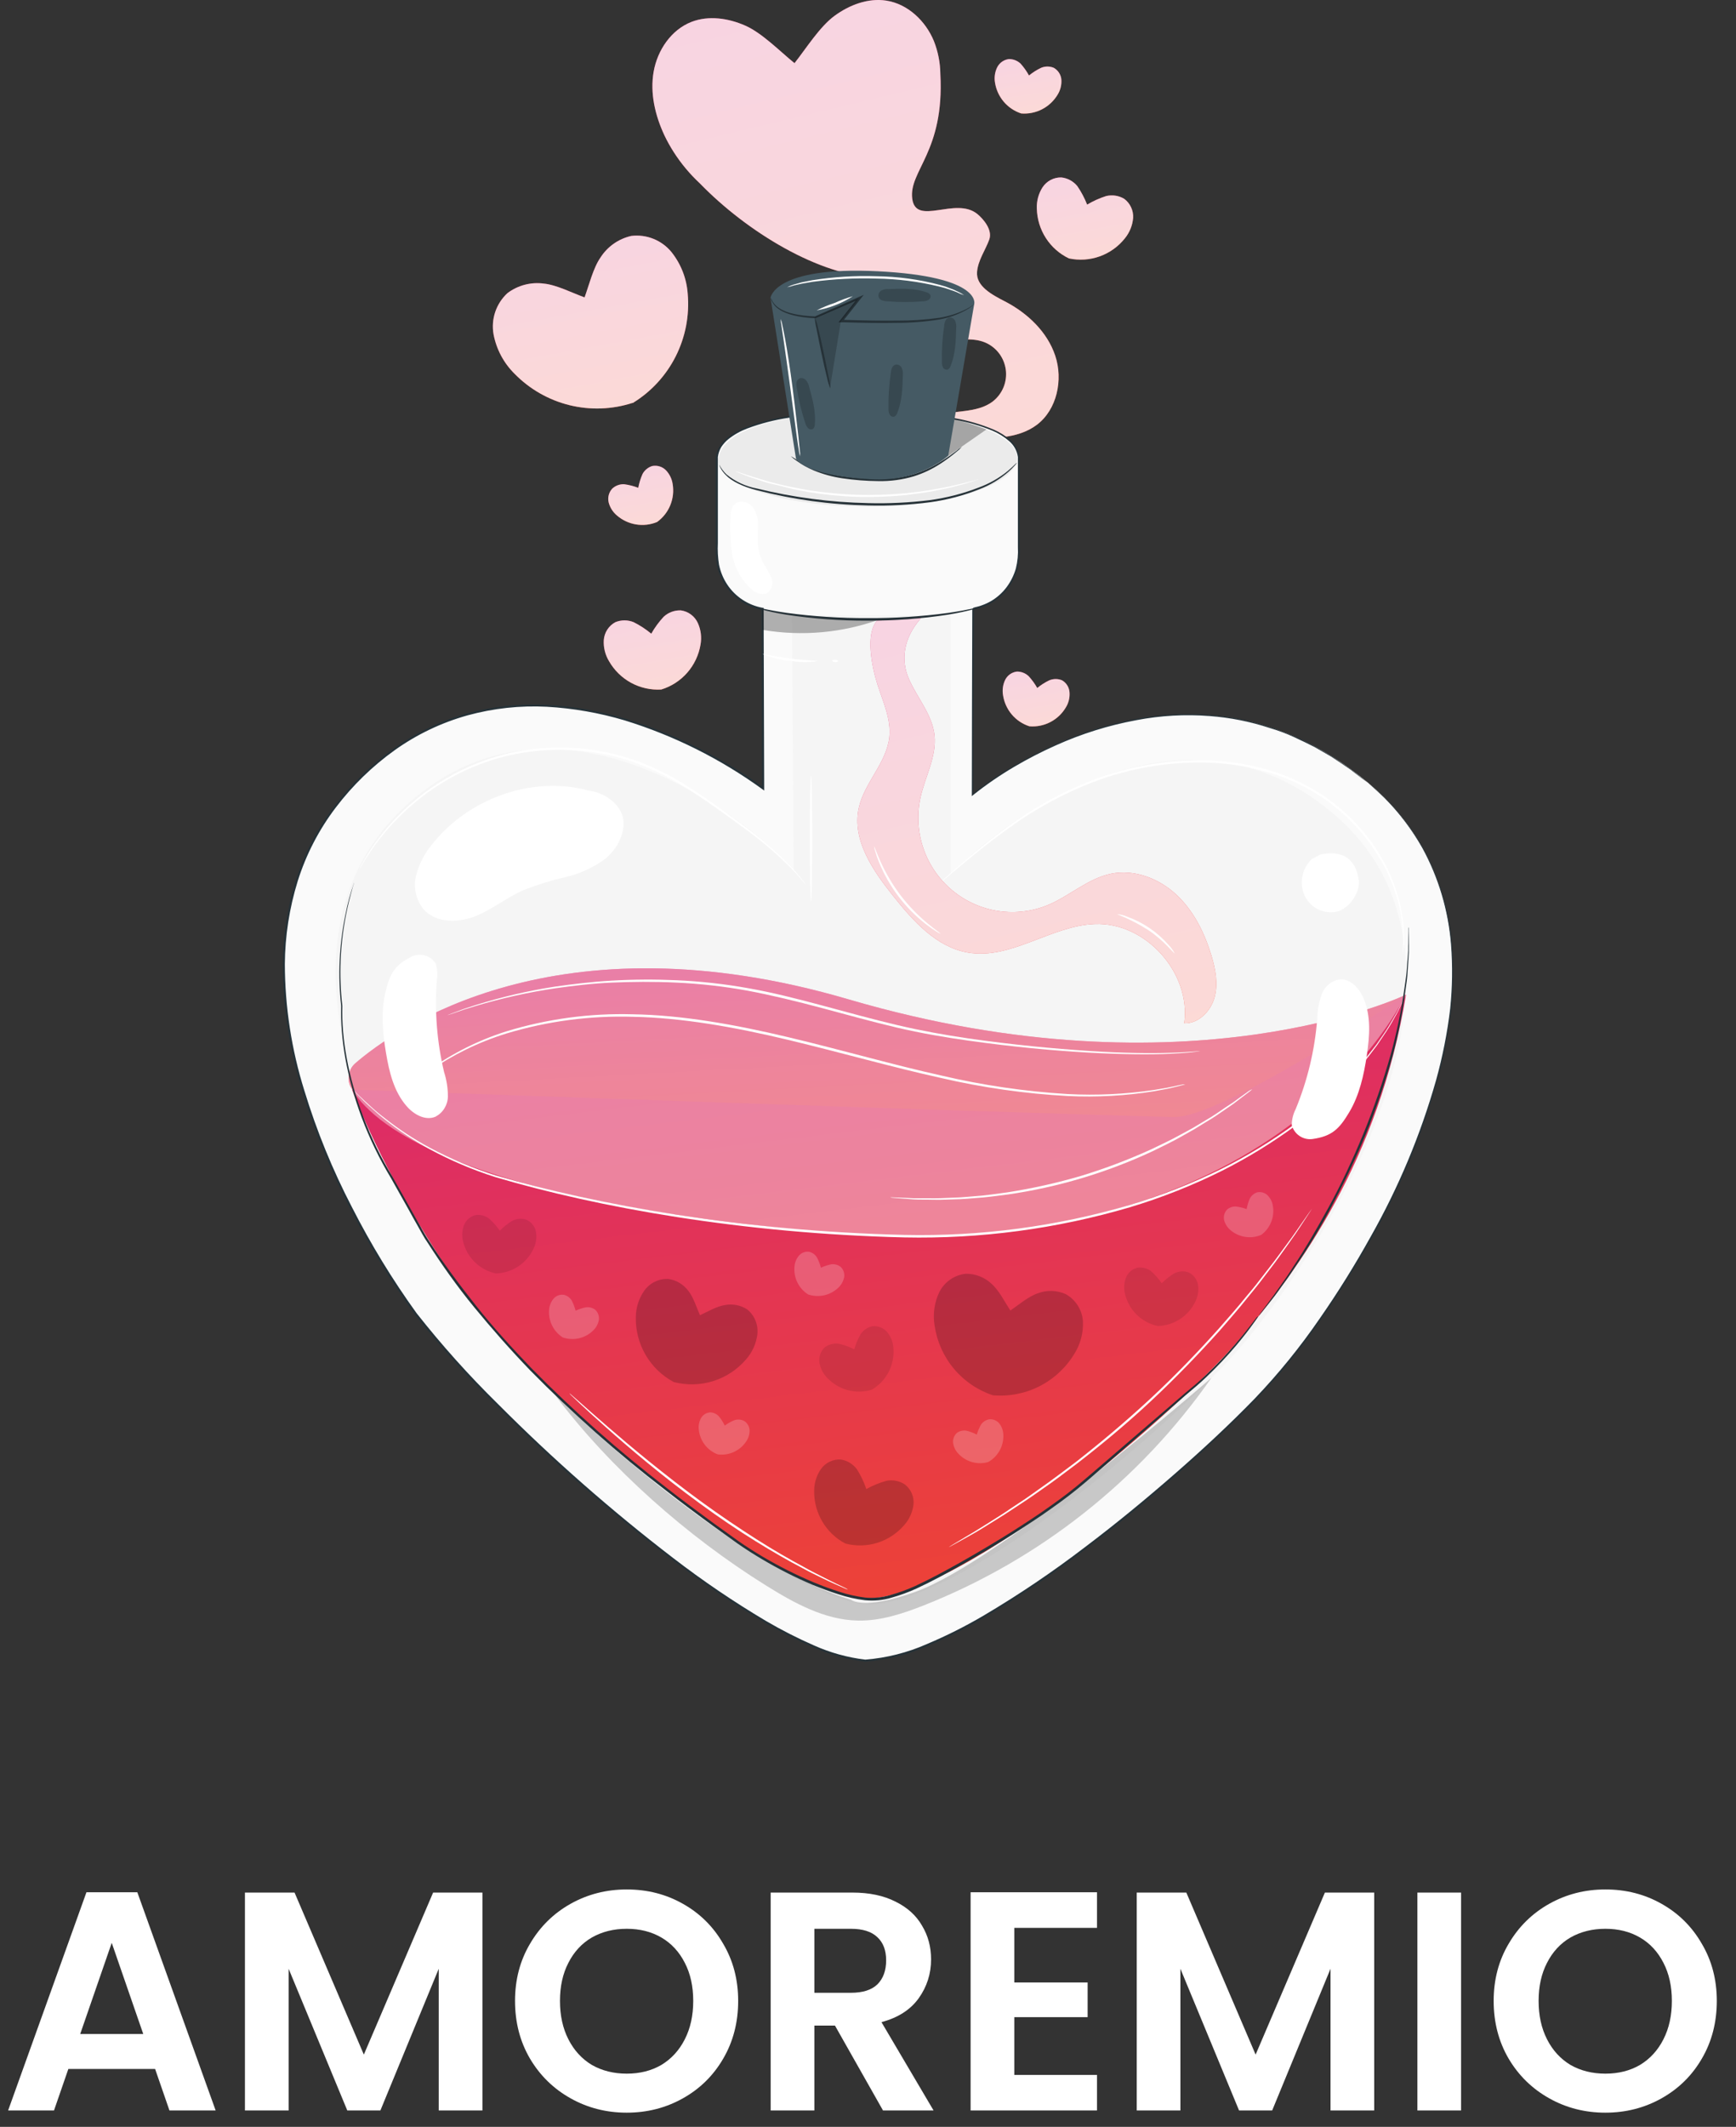 <svg width="89" height="109" viewBox="0 0 89 109" fill="none" xmlns="http://www.w3.org/2000/svg">
<rect x="0" y="0" width="89" height="109" fill="#333333" stroke="none"/>
<path d="M54.101 18.236C53.691 17.002 52.675 16.045 51.525 15.449C50.865 15.109 50.03 14.672 50.091 13.934C50.142 13.333 50.516 12.83 50.718 12.274C50.894 11.778 50.412 11.22 50.109 10.97C48.992 10.055 46.953 11.615 46.768 10.183C46.583 8.751 48.429 7.785 48.209 3.785C48.202 3.21 48.09 2.641 47.879 2.106C47.454 1.071 46.539 0.202 45.44 0.032C44.505 -0.114 43.548 0.253 42.787 0.809C42.026 1.365 41.323 2.49 40.733 3.236L40.755 3.456L40.731 3.236C39.994 2.64 39.071 1.691 38.206 1.312C37.342 0.932 36.332 0.78 35.45 1.122C34.412 1.526 33.704 2.571 33.511 3.672C33.317 4.773 33.586 5.914 34.058 6.926C34.2 7.226 34.361 7.515 34.54 7.794C34.918 8.384 35.37 8.925 35.884 9.402C38.279 11.871 42.018 14.159 44.982 14.227C45.576 14.242 46.302 14.293 46.553 14.838C46.773 15.31 46.449 15.862 46.539 16.382C46.667 17.117 47.547 17.448 48.299 17.45C49.051 17.452 49.819 17.269 50.498 17.549C50.78 17.668 51.027 17.858 51.213 18.1C51.4 18.343 51.52 18.631 51.563 18.935C51.605 19.238 51.567 19.548 51.454 19.833C51.34 20.117 51.155 20.368 50.916 20.559C50.071 21.221 48.842 20.985 47.837 21.351C47.314 21.552 46.866 21.909 46.551 22.373C46.237 22.838 46.071 23.388 46.078 23.95C46.669 22.805 48.156 22.505 49.44 22.48C50.725 22.456 52.134 22.544 53.161 21.768C54.188 20.991 54.51 19.467 54.101 18.236Z" fill="url(#paint0_linear_2692_2699)"/>
<g opacity="0.8">
<path d="M54.101 18.236C53.691 17.002 52.675 16.045 51.525 15.449C50.865 15.109 50.03 14.672 50.091 13.934C50.142 13.333 50.516 12.83 50.718 12.274C50.894 11.778 50.412 11.22 50.109 10.97C48.992 10.055 46.953 11.615 46.768 10.183C46.583 8.751 48.429 7.785 48.209 3.785C48.202 3.21 48.09 2.641 47.879 2.106C47.454 1.071 46.539 0.202 45.44 0.032C44.505 -0.114 43.548 0.253 42.787 0.809C42.026 1.365 41.323 2.49 40.733 3.236L40.755 3.456L40.731 3.236C39.994 2.64 39.071 1.691 38.206 1.312C37.342 0.932 36.332 0.78 35.45 1.122C34.412 1.526 33.704 2.571 33.511 3.672C33.317 4.773 33.586 5.914 34.058 6.926C34.2 7.226 34.361 7.515 34.54 7.794C34.918 8.384 35.37 8.925 35.884 9.402C38.279 11.871 42.018 14.159 44.982 14.227C45.576 14.242 46.302 14.293 46.553 14.838C46.773 15.31 46.449 15.862 46.539 16.382C46.667 17.117 47.547 17.448 48.299 17.45C49.051 17.452 49.819 17.269 50.498 17.549C50.78 17.668 51.027 17.858 51.213 18.1C51.4 18.343 51.52 18.631 51.563 18.935C51.605 19.238 51.567 19.548 51.454 19.833C51.34 20.117 51.155 20.368 50.916 20.559C50.071 21.221 48.842 20.985 47.837 21.351C47.314 21.552 46.866 21.909 46.551 22.373C46.237 22.838 46.071 23.388 46.078 23.95C46.669 22.805 48.156 22.505 49.44 22.48C50.725 22.456 52.134 22.544 53.161 21.768C54.188 20.991 54.51 19.467 54.101 18.236Z" fill="white"/>
</g>
<path d="M57.633 10.187C57.354 10.022 57.022 9.972 56.707 10.048C56.365 10.157 56.038 10.305 55.73 10.489L55.706 10.56L55.732 10.485C55.601 10.15 55.432 9.831 55.229 9.534C55.023 9.285 54.727 9.126 54.406 9.093C54.217 9.09 54.029 9.135 53.862 9.223C53.694 9.312 53.552 9.442 53.447 9.6C53.242 9.922 53.14 10.3 53.155 10.681C53.165 11.219 53.325 11.744 53.615 12.196C53.906 12.649 54.316 13.011 54.8 13.243C55.328 13.357 55.876 13.32 56.384 13.137C56.892 12.955 57.339 12.633 57.674 12.208C57.915 11.912 58.061 11.55 58.092 11.169C58.103 10.98 58.067 10.791 57.987 10.62C57.906 10.448 57.785 10.3 57.633 10.187Z" fill="url(#paint1_linear_2692_2699)"/>
<g opacity="0.8">
<path d="M57.633 10.187C57.354 10.022 57.022 9.972 56.707 10.048C56.366 10.157 56.038 10.305 55.731 10.489L55.706 10.56L55.733 10.485C55.602 10.15 55.433 9.831 55.229 9.534C55.023 9.285 54.728 9.126 54.407 9.093C54.217 9.09 54.03 9.135 53.862 9.223C53.695 9.312 53.552 9.442 53.448 9.6C53.242 9.922 53.14 10.3 53.155 10.681C53.166 11.219 53.325 11.744 53.616 12.196C53.906 12.649 54.316 13.011 54.8 13.243C55.328 13.357 55.877 13.32 56.385 13.137C56.893 12.955 57.34 12.633 57.675 12.208C57.915 11.912 58.061 11.55 58.093 11.169C58.104 10.98 58.067 10.791 57.987 10.62C57.907 10.448 57.785 10.3 57.633 10.187Z" fill="white"/>
</g>
<path d="M54.021 3.474C53.814 3.389 53.583 3.389 53.376 3.474C53.153 3.58 52.943 3.713 52.752 3.871L52.741 3.919L52.752 3.866C52.632 3.649 52.488 3.446 52.323 3.262C52.16 3.108 51.944 3.024 51.72 3.028C51.59 3.044 51.466 3.093 51.36 3.17C51.254 3.247 51.169 3.35 51.113 3.469C51.001 3.708 50.965 3.975 51.01 4.235C51.067 4.597 51.222 4.936 51.46 5.215C51.697 5.494 52.006 5.701 52.354 5.814C52.724 5.844 53.096 5.77 53.426 5.599C53.756 5.428 54.032 5.168 54.223 4.848C54.36 4.625 54.427 4.365 54.414 4.102C54.407 3.973 54.367 3.847 54.298 3.737C54.229 3.628 54.134 3.537 54.021 3.474Z" fill="url(#paint2_linear_2692_2699)"/>
<g opacity="0.8">
<path d="M54.022 3.474C53.815 3.389 53.584 3.389 53.377 3.474C53.154 3.58 52.944 3.713 52.753 3.871L52.742 3.92L52.753 3.867C52.633 3.65 52.489 3.447 52.324 3.262C52.161 3.108 51.945 3.024 51.721 3.028C51.591 3.044 51.467 3.093 51.361 3.17C51.255 3.247 51.17 3.35 51.114 3.469C51.002 3.708 50.966 3.975 51.011 4.235C51.068 4.597 51.223 4.936 51.461 5.215C51.698 5.494 52.007 5.701 52.355 5.815C52.725 5.845 53.096 5.77 53.427 5.599C53.757 5.428 54.033 5.168 54.224 4.848C54.361 4.625 54.428 4.365 54.415 4.103C54.408 3.973 54.368 3.848 54.299 3.738C54.23 3.628 54.135 3.537 54.022 3.474Z" fill="white"/>
</g>
<path d="M32.363 12.091C31.714 12.238 31.148 12.634 30.788 13.194C30.41 13.733 30.194 14.628 29.968 15.246L30.031 15.387L29.965 15.239C29.347 15.019 28.532 14.595 27.876 14.534C27.217 14.445 26.55 14.621 26.018 15.021C25.731 15.284 25.515 15.616 25.39 15.985C25.265 16.354 25.235 16.749 25.303 17.133C25.449 17.902 25.826 18.609 26.383 19.158C27.154 19.945 28.128 20.501 29.197 20.765C30.266 21.027 31.386 20.987 32.433 20.647V20.658C33.379 20.082 34.144 19.251 34.643 18.261C35.142 17.27 35.355 16.16 35.257 15.054C35.202 14.273 34.911 13.527 34.423 12.916C34.177 12.616 33.858 12.383 33.498 12.239C33.138 12.095 32.748 12.044 32.363 12.091Z" fill="url(#paint3_linear_2692_2699)"/>
<g opacity="0.8">
<path d="M32.363 12.091C31.714 12.238 31.148 12.634 30.788 13.194C30.41 13.733 30.194 14.628 29.968 15.246L30.031 15.387L29.965 15.239C29.347 15.019 28.532 14.595 27.876 14.534C27.217 14.445 26.55 14.621 26.018 15.021C25.731 15.284 25.515 15.616 25.39 15.985C25.265 16.354 25.235 16.749 25.303 17.133C25.449 17.902 25.826 18.609 26.383 19.158C27.154 19.945 28.128 20.501 29.197 20.765C30.266 21.027 31.386 20.987 32.433 20.647V20.658C33.379 20.082 34.144 19.251 34.643 18.261C35.142 17.27 35.355 16.16 35.257 15.054C35.202 14.273 34.911 13.527 34.423 12.916C34.177 12.616 33.858 12.383 33.498 12.239C33.138 12.095 32.748 12.044 32.363 12.091Z" fill="white"/>
</g>
<path d="M34.903 31.281C34.578 31.27 34.262 31.388 34.023 31.61C33.778 31.874 33.565 32.165 33.388 32.479L33.401 32.552L33.388 32.475C33.11 32.245 32.808 32.047 32.486 31.886C32.185 31.763 31.849 31.763 31.549 31.886C31.382 31.975 31.24 32.106 31.136 32.265C31.032 32.424 30.97 32.607 30.955 32.797C30.932 33.177 31.025 33.556 31.221 33.882C31.488 34.351 31.881 34.736 32.354 34.993C32.827 35.25 33.363 35.37 33.9 35.338C34.416 35.181 34.879 34.882 35.235 34.475C35.591 34.068 35.826 33.569 35.915 33.035C35.981 32.662 35.934 32.277 35.778 31.932C35.699 31.758 35.578 31.607 35.425 31.493C35.271 31.379 35.092 31.306 34.903 31.281Z" fill="url(#paint4_linear_2692_2699)"/>
<g opacity="0.8">
<path d="M34.902 31.281C34.577 31.27 34.261 31.388 34.023 31.61C33.778 31.874 33.565 32.165 33.387 32.479L33.4 32.552L33.387 32.475C33.11 32.245 32.807 32.047 32.485 31.886C32.185 31.763 31.849 31.763 31.549 31.886C31.381 31.975 31.239 32.106 31.136 32.265C31.032 32.424 30.97 32.607 30.955 32.797C30.931 33.177 31.024 33.556 31.221 33.882C31.488 34.351 31.88 34.736 32.353 34.993C32.827 35.25 33.362 35.37 33.9 35.338C34.416 35.181 34.878 34.882 35.234 34.475C35.59 34.068 35.826 33.569 35.914 33.035C35.981 32.662 35.933 32.277 35.778 31.932C35.699 31.758 35.577 31.607 35.424 31.493C35.271 31.379 35.091 31.306 34.902 31.281Z" fill="white"/>
</g>
<path d="M33.44 23.883C33.227 23.948 33.047 24.095 32.941 24.292C32.841 24.519 32.767 24.758 32.721 25.002L32.745 25.046L32.719 25C32.488 24.911 32.247 24.85 32.002 24.817C31.891 24.811 31.78 24.828 31.675 24.866C31.571 24.904 31.475 24.962 31.393 25.037C31.303 25.133 31.239 25.25 31.207 25.376C31.175 25.503 31.175 25.636 31.208 25.763C31.277 26.016 31.421 26.243 31.621 26.412C31.9 26.655 32.24 26.816 32.604 26.876C32.969 26.937 33.343 26.894 33.684 26.754C33.986 26.537 34.222 26.239 34.363 25.895C34.505 25.55 34.547 25.173 34.485 24.806C34.446 24.545 34.33 24.303 34.151 24.111C34.061 24.016 33.949 23.945 33.824 23.906C33.7 23.866 33.568 23.858 33.44 23.883Z" fill="url(#paint5_linear_2692_2699)"/>
<g opacity="0.8">
<path d="M33.44 23.883C33.227 23.948 33.047 24.095 32.941 24.292C32.841 24.519 32.767 24.758 32.721 25.002L32.745 25.046L32.719 25C32.488 24.911 32.247 24.85 32.002 24.817C31.891 24.811 31.78 24.828 31.675 24.866C31.571 24.904 31.475 24.962 31.393 25.037C31.303 25.133 31.239 25.25 31.207 25.376C31.175 25.503 31.175 25.636 31.208 25.763C31.277 26.016 31.421 26.243 31.621 26.412C31.9 26.655 32.24 26.816 32.604 26.876C32.969 26.937 33.343 26.894 33.684 26.754C33.986 26.537 34.222 26.239 34.363 25.895C34.505 25.55 34.547 25.173 34.485 24.806C34.446 24.545 34.33 24.303 34.151 24.111C34.061 24.016 33.949 23.945 33.824 23.906C33.7 23.866 33.568 23.858 33.44 23.883Z" fill="white"/>
</g>
<path d="M54.446 34.864C54.239 34.779 54.007 34.779 53.799 34.864C53.576 34.97 53.366 35.103 53.175 35.261L53.164 35.312L53.175 35.256C53.051 35.039 52.904 34.836 52.735 34.652C52.573 34.499 52.357 34.415 52.135 34.418C52.004 34.434 51.879 34.482 51.773 34.559C51.666 34.636 51.581 34.74 51.525 34.859C51.414 35.097 51.378 35.364 51.422 35.623C51.476 35.989 51.632 36.334 51.87 36.616C52.109 36.899 52.423 37.109 52.775 37.222C53.145 37.253 53.516 37.179 53.846 37.008C54.177 36.837 54.452 36.577 54.642 36.256C54.78 36.033 54.847 35.773 54.833 35.51C54.829 35.378 54.791 35.25 54.723 35.136C54.656 35.023 54.56 34.929 54.446 34.864Z" fill="url(#paint6_linear_2692_2699)"/>
<g opacity="0.8">
<path d="M54.446 34.864C54.239 34.779 54.007 34.779 53.799 34.864C53.576 34.97 53.366 35.103 53.175 35.261L53.164 35.312L53.175 35.256C53.051 35.039 52.904 34.836 52.735 34.652C52.573 34.499 52.357 34.415 52.135 34.418C52.004 34.434 51.879 34.482 51.773 34.559C51.666 34.636 51.581 34.74 51.525 34.859C51.414 35.097 51.378 35.364 51.422 35.623C51.476 35.989 51.632 36.334 51.87 36.616C52.109 36.899 52.423 37.109 52.775 37.222C53.145 37.253 53.516 37.179 53.846 37.008C54.177 36.837 54.452 36.577 54.642 36.256C54.78 36.033 54.847 35.773 54.833 35.51C54.829 35.378 54.791 35.25 54.723 35.136C54.656 35.023 54.56 34.929 54.446 34.864Z" fill="white"/>
</g>
<path d="M70.141 40.119C60.305 31.896 49.854 40.737 49.854 40.737L49.885 31.25C49.907 31.197 49.927 31.193 49.947 31.188C50.591 31.055 51.171 30.702 51.586 30.189C52.002 29.677 52.228 29.036 52.227 28.375V23.44C52.007 21.046 44.53 21.082 44.077 21.086C42.504 21.106 36.946 21.322 36.746 23.44V28.384C36.745 29.045 36.971 29.685 37.386 30.198C37.801 30.71 38.38 31.063 39.025 31.197L39.089 31.21L39.117 40.413C39.117 40.413 27.212 31.182 18.455 39.868C10.069 48.187 17.221 61.473 20.977 66.865C24.36 71.719 38.27 84.632 44.365 85.102C50.261 84.927 62.438 74.071 65.502 70.455C70.708 64.319 79.976 48.34 70.141 40.119Z" fill="#FAFAFA"/>
<path d="M70.14 40.119L70.36 40.304L70.976 40.865C71.745 41.626 72.407 42.49 72.944 43.431C73.79 44.962 74.301 46.657 74.442 48.401C74.53 49.503 74.518 50.611 74.405 51.711C74.26 52.951 74.021 54.178 73.688 55.382C72.896 58.186 71.772 60.885 70.34 63.421C69.542 64.863 68.669 66.262 67.728 67.613C66.73 69.079 65.613 70.459 64.389 71.741C63.12 73.051 61.739 74.333 60.285 75.611C58.831 76.888 57.294 78.154 55.667 79.383C54.008 80.656 52.274 81.828 50.474 82.891C49.54 83.439 48.572 83.927 47.575 84.35C46.559 84.799 45.474 85.073 44.367 85.161C43.45 85.053 42.555 84.806 41.712 84.429C40.855 84.056 40.02 83.632 39.214 83.158C37.566 82.181 35.979 81.105 34.461 79.937C31.283 77.503 28.27 74.858 25.444 72.021C23.961 70.565 22.571 69.018 21.28 67.388C20.037 65.662 18.927 63.843 17.959 61.947C16.958 60.023 16.136 58.01 15.505 55.933C14.843 53.825 14.504 51.627 14.5 49.416C14.509 47.962 14.731 46.518 15.16 45.13C15.596 43.755 16.265 42.467 17.139 41.322C17.999 40.189 19.024 39.193 20.179 38.365C21.322 37.547 22.599 36.936 23.953 36.56C25.288 36.195 26.674 36.046 28.056 36.119C29.416 36.202 30.761 36.441 32.066 36.834C34.607 37.614 37.004 38.808 39.159 40.368L39.066 40.413C39.057 37.274 39.049 34.206 39.04 31.21L39.084 31.263C38.702 31.195 38.337 31.05 38.012 30.837C37.687 30.624 37.408 30.347 37.192 30.023C36.98 29.702 36.831 29.344 36.753 28.967C36.695 28.594 36.675 28.216 36.693 27.839C36.693 26.351 36.693 24.884 36.693 23.44C36.717 23.242 36.783 23.051 36.887 22.88C36.993 22.712 37.125 22.563 37.278 22.439C37.58 22.201 37.918 22.012 38.279 21.88C38.98 21.618 39.707 21.432 40.447 21.324C41.18 21.207 41.91 21.135 42.633 21.088C43.357 21.042 44.081 21.02 44.793 21.04C46.194 21.06 47.592 21.193 48.972 21.437C49.645 21.557 50.302 21.75 50.934 22.013C51.246 22.147 51.536 22.328 51.794 22.551C52.058 22.775 52.23 23.09 52.277 23.433C52.277 25.019 52.277 26.558 52.277 28.051C52.298 28.426 52.261 28.802 52.17 29.165C52.069 29.522 51.903 29.858 51.679 30.154C51.46 30.446 51.185 30.692 50.872 30.88C50.718 30.973 50.555 31.05 50.386 31.111C50.302 31.143 50.216 31.169 50.129 31.191L49.999 31.224C49.942 31.239 49.948 31.224 49.931 31.268V31.252C49.918 34.705 49.904 37.849 49.893 40.739L49.836 40.713C50.503 40.18 51.208 39.697 51.945 39.268C52.637 38.858 53.353 38.49 54.087 38.164C55.421 37.554 56.825 37.109 58.266 36.841C59.507 36.607 60.773 36.539 62.031 36.64C63.079 36.722 64.113 36.931 65.11 37.264C65.566 37.397 65.97 37.586 66.357 37.736C66.745 37.886 67.085 38.085 67.406 38.248L68.269 38.751L68.948 39.212C69.049 39.283 69.146 39.345 69.234 39.409L69.469 39.594L69.835 39.883C70.03 40.038 70.127 40.119 70.127 40.119L69.828 39.899L69.461 39.616L69.223 39.431L68.937 39.237L68.255 38.78L67.393 38.284C67.072 38.123 66.722 37.948 66.344 37.776C65.966 37.604 65.552 37.441 65.099 37.311C64.102 36.981 63.068 36.775 62.02 36.697C60.764 36.599 59.501 36.67 58.264 36.907C56.833 37.171 55.44 37.607 54.114 38.206C53.382 38.533 52.669 38.901 51.978 39.309C51.247 39.74 50.546 40.222 49.882 40.752L49.823 40.801V40.724C49.823 37.842 49.838 34.699 49.847 31.237V31.221C49.858 31.192 49.877 31.167 49.902 31.149C49.926 31.138 49.951 31.13 49.977 31.124L50.105 31.093C50.189 31.074 50.272 31.048 50.353 31.016C50.516 30.958 50.674 30.884 50.824 30.796C51.128 30.614 51.394 30.374 51.607 30.09C51.822 29.802 51.983 29.476 52.082 29.13C52.17 28.774 52.205 28.407 52.185 28.04C52.185 26.546 52.185 25.007 52.185 23.422C52.141 23.102 51.978 22.809 51.73 22.602C51.481 22.385 51.199 22.209 50.896 22.079C50.271 21.821 49.62 21.631 48.954 21.512C47.579 21.27 46.187 21.139 44.791 21.119C44.081 21.102 43.364 21.119 42.64 21.17C41.916 21.221 41.191 21.289 40.465 21.406C39.731 21.513 39.011 21.698 38.316 21.958C37.968 22.087 37.641 22.27 37.349 22.5C37.205 22.617 37.081 22.754 36.979 22.908C36.885 23.065 36.825 23.241 36.803 23.422V27.837C36.784 28.206 36.804 28.576 36.862 28.94C36.936 29.303 37.078 29.649 37.283 29.957C37.49 30.269 37.758 30.535 38.071 30.74C38.383 30.945 38.734 31.085 39.101 31.151H39.148V31.199C39.156 34.194 39.167 37.261 39.178 40.402V40.516L39.086 40.448C36.94 38.892 34.553 37.699 32.022 36.918C30.724 36.532 29.386 36.298 28.035 36.221C26.664 36.15 25.292 36.299 23.968 36.662C22.628 37.036 21.362 37.641 20.229 38.451C19.084 39.272 18.069 40.26 17.216 41.383C16.352 42.518 15.691 43.794 15.263 45.156C14.836 46.533 14.614 47.965 14.603 49.407C14.609 51.606 14.946 53.791 15.602 55.889C16.232 57.958 17.052 59.964 18.05 61.881C19.013 63.771 20.119 65.584 21.36 67.304C22.645 68.935 24.032 70.483 25.512 71.937C28.333 74.772 31.339 77.414 34.511 79.847C36.026 81.013 37.61 82.087 39.253 83.063C40.056 83.534 40.886 83.957 41.738 84.33C42.571 84.702 43.455 84.947 44.36 85.055C45.455 84.968 46.527 84.697 47.531 84.252C48.524 83.833 49.488 83.349 50.417 82.803C52.213 81.742 53.945 80.574 55.603 79.306C57.23 78.079 58.763 76.813 60.221 75.54C61.679 74.267 63.054 72.987 64.325 71.679C65.545 70.404 66.659 69.031 67.657 67.576C68.598 66.224 69.469 64.825 70.268 63.384C71.701 60.855 72.827 58.164 73.622 55.366C73.956 54.164 74.199 52.939 74.347 51.7C74.46 50.605 74.475 49.503 74.391 48.406C74.254 46.666 73.75 44.976 72.913 43.446C72.38 42.506 71.724 41.642 70.963 40.876L70.351 40.311C70.208 40.192 70.14 40.119 70.14 40.119Z" fill="#263238"/>
<path d="M40.599 31.53H48.737V44.757C48.737 44.757 49.385 44.192 49.728 43.887C49.728 43.887 59.689 34.478 68.266 41.626C77.178 49.05 68.357 63.428 63.648 68.983C60.877 72.251 49.856 82.079 44.514 82.236C38.998 81.81 25.914 69.168 23.352 65.736C20.493 61.892 12.356 48.335 21.256 40.9C29.46 34.048 39.442 43.36 39.442 43.36L40.698 44.604L40.601 31.535" fill="#F5F5F5"/>
<path d="M52.146 23.466C52.146 24.801 48.781 25.966 44.532 25.966C40.283 25.966 36.731 24.881 36.834 23.539C36.962 21.949 40.281 21.123 44.532 21.123C48.783 21.123 52.146 22.134 52.146 23.466Z" fill="#EBEBEB"/>
<path d="M43.524 51.223C28.512 46.811 20.232 52.752 18.215 54.493C18.041 54.643 17.924 54.849 17.884 55.076C17.844 55.302 17.883 55.536 17.995 55.737C18.938 57.449 23.179 61.473 42.227 63.139C65.566 65.18 72.071 50.983 72.071 50.983C72.071 50.983 60.974 56.335 43.524 51.223Z" fill="url(#paint7_linear_2692_2699)"/>
<path d="M18.045 55.841C19.477 59.532 21.549 62.982 23.209 65.442C26.649 70.539 38.855 81.519 44.371 81.943C49.704 81.786 60.723 71.957 63.505 68.692C66.639 64.999 70.681 59.461 72.082 50.974C72.082 50.974 62.696 57.317 60.145 57.246C49.205 56.959 18.045 55.841 18.045 55.841Z" fill="url(#paint8_linear_2692_2699)"/>
<g opacity="0.4">
<path d="M43.524 51.223C28.512 46.811 20.232 52.752 18.215 54.493C18.041 54.643 17.924 54.849 17.884 55.076C17.844 55.302 17.883 55.536 17.995 55.737C18.938 57.449 23.179 61.473 42.227 63.139C65.566 65.18 72.071 50.983 72.071 50.983C72.071 50.983 60.974 56.335 43.524 51.223Z" fill="white"/>
</g>
<g opacity="0.2">
<path d="M54.631 66.32C54.175 66.119 53.659 66.106 53.195 66.285C52.728 66.441 52.205 66.885 51.796 67.167L51.774 67.28L51.796 67.161C51.528 66.75 51.218 66.137 50.85 65.808C50.491 65.464 50.012 65.274 49.515 65.279C49.227 65.309 48.952 65.412 48.714 65.577C48.476 65.743 48.283 65.965 48.154 66.225C47.902 66.753 47.818 67.346 47.912 67.924C48.03 68.74 48.371 69.508 48.899 70.141C49.427 70.774 50.12 71.247 50.901 71.507C51.726 71.579 52.554 71.419 53.293 71.043C54.031 70.668 54.65 70.092 55.079 69.382C55.392 68.887 55.545 68.308 55.519 67.723C55.501 67.433 55.41 67.153 55.254 66.907C55.099 66.662 54.885 66.46 54.631 66.32Z" fill="black"/>
</g>
<g opacity="0.1">
<path d="M44.727 67.97C44.479 68.021 44.261 68.168 44.12 68.379C43.982 68.623 43.873 68.883 43.795 69.153L43.819 69.206L43.795 69.151C43.543 69.025 43.278 68.93 43.005 68.866C42.755 68.829 42.501 68.892 42.297 69.04C42.187 69.138 42.102 69.263 42.053 69.402C42.003 69.541 41.988 69.691 42.011 69.837C42.06 70.13 42.198 70.401 42.407 70.613C42.694 70.918 43.06 71.137 43.464 71.244C43.868 71.351 44.294 71.343 44.694 71.22C45.057 71.008 45.354 70.698 45.551 70.325C45.747 69.952 45.835 69.531 45.805 69.111C45.79 68.814 45.685 68.529 45.504 68.295C45.411 68.18 45.292 68.09 45.156 68.033C45.021 67.977 44.873 67.955 44.727 67.97Z" fill="black"/>
</g>
<g opacity="0.1">
<path d="M60.907 65.199C60.672 65.126 60.416 65.148 60.197 65.261C59.965 65.405 59.75 65.576 59.557 65.769V65.824V65.766C59.402 65.541 59.221 65.334 59.018 65.151C58.821 65.002 58.574 64.936 58.33 64.966C58.189 64.996 58.059 65.063 57.952 65.158C57.844 65.253 57.762 65.375 57.714 65.51C57.618 65.784 57.609 66.081 57.688 66.36C57.791 66.755 58.001 67.113 58.296 67.395C58.59 67.677 58.956 67.872 59.355 67.957C59.764 67.947 60.162 67.822 60.504 67.596C60.847 67.371 61.12 67.054 61.292 66.682C61.418 66.421 61.462 66.128 61.417 65.841C61.393 65.7 61.333 65.567 61.244 65.455C61.155 65.343 61.039 65.255 60.907 65.199Z" fill="black"/>
</g>
<g opacity="0.2">
<path d="M50.712 72.738C50.544 72.77 50.395 72.866 50.296 73.005C50.204 73.169 50.13 73.343 50.076 73.524L50.092 73.559L50.076 73.521C49.908 73.435 49.731 73.367 49.548 73.321C49.381 73.293 49.209 73.331 49.069 73.427C48.993 73.491 48.934 73.574 48.898 73.667C48.862 73.76 48.851 73.861 48.864 73.96C48.894 74.159 48.984 74.343 49.122 74.488C49.312 74.698 49.556 74.851 49.829 74.929C50.101 75.007 50.389 75.007 50.661 74.929C50.909 74.791 51.113 74.586 51.25 74.338C51.387 74.089 51.452 73.807 51.438 73.524C51.431 73.323 51.364 73.129 51.244 72.968C51.182 72.887 51.101 72.824 51.008 72.784C50.914 72.743 50.813 72.728 50.712 72.738Z" fill="white"/>
</g>
<g opacity="0.2">
<path d="M38.138 72.817C38.063 72.78 37.981 72.757 37.897 72.752C37.812 72.746 37.728 72.757 37.648 72.784C37.473 72.857 37.308 72.95 37.155 73.062V73.1V73.06C37.074 72.889 36.972 72.729 36.852 72.583C36.737 72.462 36.579 72.389 36.412 72.383C36.313 72.388 36.216 72.42 36.132 72.473C36.048 72.527 35.98 72.601 35.932 72.689C35.839 72.866 35.801 73.067 35.825 73.265C35.852 73.547 35.958 73.815 36.129 74.039C36.3 74.264 36.531 74.436 36.795 74.536C37.075 74.574 37.361 74.532 37.619 74.415C37.877 74.298 38.098 74.11 38.255 73.874C38.369 73.71 38.43 73.514 38.429 73.314C38.427 73.213 38.399 73.114 38.348 73.027C38.297 72.941 38.225 72.868 38.138 72.817Z" fill="white"/>
</g>
<g opacity="0.2">
<path d="M43.096 64.924C42.96 64.82 42.79 64.774 42.621 64.793C42.436 64.831 42.257 64.89 42.086 64.97L42.069 65.005L42.086 64.968C42.038 64.785 41.969 64.608 41.882 64.441C41.837 64.369 41.779 64.306 41.71 64.257C41.642 64.208 41.564 64.173 41.481 64.154C41.383 64.139 41.283 64.151 41.19 64.187C41.097 64.223 41.015 64.282 40.952 64.359C40.824 64.513 40.747 64.704 40.732 64.904C40.704 65.185 40.754 65.468 40.878 65.722C41.001 65.975 41.193 66.189 41.431 66.34C41.7 66.43 41.988 66.444 42.264 66.38C42.539 66.316 42.792 66.177 42.995 65.978C43.137 65.838 43.235 65.658 43.276 65.462C43.293 65.364 43.286 65.264 43.254 65.17C43.223 65.076 43.168 64.991 43.096 64.924Z" fill="white"/>
</g>
<g opacity="0.2">
<path d="M64.45 61.107C64.289 61.16 64.154 61.274 64.074 61.425C63.998 61.598 63.944 61.78 63.911 61.967L63.931 62L63.909 61.965C63.733 61.899 63.549 61.855 63.362 61.833C63.278 61.828 63.194 61.841 63.114 61.869C63.035 61.898 62.962 61.941 62.9 61.998C62.833 62.072 62.785 62.161 62.761 62.259C62.737 62.356 62.738 62.457 62.763 62.554C62.819 62.746 62.931 62.916 63.084 63.044C63.299 63.227 63.56 63.347 63.839 63.39C64.117 63.433 64.402 63.397 64.661 63.286C64.889 63.118 65.066 62.889 65.171 62.625C65.276 62.361 65.305 62.073 65.255 61.793C65.224 61.594 65.132 61.41 64.993 61.266C64.923 61.196 64.837 61.145 64.742 61.117C64.647 61.09 64.547 61.086 64.45 61.107Z" fill="white"/>
</g>
<g opacity="0.2">
<path d="M30.52 67.128C30.384 67.024 30.214 66.978 30.045 66.998C29.86 67.035 29.68 67.094 29.508 67.172C29.462 66.988 29.394 66.81 29.306 66.642C29.215 66.498 29.071 66.396 28.905 66.358C28.807 66.344 28.706 66.355 28.613 66.391C28.52 66.427 28.437 66.486 28.373 66.563C28.247 66.718 28.17 66.908 28.153 67.108C28.126 67.389 28.177 67.672 28.301 67.926C28.424 68.18 28.616 68.394 28.855 68.544C29.123 68.635 29.412 68.65 29.687 68.585C29.963 68.521 30.216 68.381 30.416 68.18C30.561 68.042 30.659 67.862 30.698 67.666C30.715 67.569 30.708 67.468 30.677 67.374C30.646 67.28 30.592 67.195 30.52 67.128Z" fill="white"/>
</g>
<g opacity="0.1">
<path d="M26.97 62.503C26.735 62.43 26.48 62.452 26.262 62.565C26.029 62.708 25.814 62.879 25.622 63.073V63.13V63.07C25.465 62.846 25.284 62.64 25.081 62.457C24.885 62.307 24.639 62.239 24.395 62.27C24.254 62.301 24.124 62.367 24.016 62.462C23.908 62.558 23.826 62.679 23.776 62.814C23.682 63.088 23.673 63.385 23.75 63.664C23.853 64.059 24.064 64.418 24.359 64.701C24.654 64.983 25.021 65.178 25.419 65.263C25.829 65.253 26.227 65.127 26.57 64.902C26.912 64.676 27.185 64.359 27.357 63.986C27.482 63.725 27.525 63.432 27.48 63.145C27.456 63.004 27.396 62.871 27.307 62.759C27.218 62.647 27.102 62.559 26.97 62.503Z" fill="black"/>
</g>
<g opacity="0.2">
<path d="M38.309 67.108C37.964 66.884 37.546 66.805 37.143 66.887C36.741 66.949 36.253 67.238 35.881 67.406L35.846 67.494L35.883 67.399C35.718 67.026 35.551 66.484 35.296 66.166C35.176 66.001 35.024 65.861 34.85 65.755C34.675 65.649 34.481 65.578 34.28 65.548C34.04 65.533 33.8 65.579 33.583 65.683C33.366 65.785 33.178 65.942 33.037 66.137C32.757 66.532 32.603 67.004 32.597 67.49C32.58 68.172 32.753 68.846 33.097 69.436C33.44 70.025 33.94 70.507 34.541 70.828C35.204 71.001 35.901 70.986 36.555 70.782C37.209 70.579 37.793 70.195 38.241 69.676C38.563 69.315 38.768 68.864 38.828 68.383C38.855 68.144 38.822 67.902 38.731 67.679C38.641 67.456 38.495 67.26 38.309 67.108Z" fill="black"/>
</g>
<g opacity="0.2">
<path d="M46.392 76.078C46.112 75.894 45.771 75.826 45.442 75.891C45.084 75.991 44.738 76.133 44.413 76.314L44.384 76.385L44.413 76.31C44.294 75.957 44.133 75.619 43.935 75.304C43.736 75.032 43.438 74.851 43.106 74.799C42.911 74.787 42.715 74.825 42.538 74.909C42.361 74.993 42.208 75.121 42.092 75.28C41.867 75.603 41.744 75.988 41.74 76.383C41.728 76.941 41.871 77.491 42.153 77.972C42.435 78.453 42.845 78.845 43.337 79.105C43.877 79.246 44.446 79.233 44.978 79.067C45.511 78.901 45.987 78.588 46.352 78.165C46.616 77.871 46.783 77.503 46.832 77.111C46.852 76.915 46.822 76.718 46.745 76.537C46.668 76.357 46.547 76.199 46.392 76.078Z" fill="black"/>
</g>
<path d="M60.769 55.574L60.665 55.602L60.36 55.679C60.226 55.71 60.061 55.757 59.863 55.796L59.176 55.924C57.712 56.159 56.227 56.242 54.745 56.171C52.55 56.051 50.37 55.74 48.228 55.242C45.809 54.711 43.183 53.959 40.403 53.292C37.623 52.626 34.929 52.156 32.453 52.11C30.258 52.042 28.066 52.332 25.963 52.966C24.552 53.402 23.217 54.053 22.004 54.896L21.445 55.311C21.285 55.434 21.159 55.551 21.052 55.637L20.812 55.84L20.726 55.907C20.726 55.907 20.753 55.878 20.803 55.832L21.036 55.611C21.142 55.52 21.256 55.401 21.423 55.273L21.977 54.85C23.186 53.985 24.521 53.315 25.936 52.864C28.044 52.217 30.243 51.919 32.446 51.982C34.934 52.021 37.639 52.494 40.421 53.158C43.203 53.822 45.825 54.581 48.242 55.117C50.377 55.619 52.551 55.938 54.74 56.07C56.217 56.147 57.698 56.077 59.161 55.86L59.847 55.743C60.045 55.706 60.21 55.666 60.346 55.637L60.652 55.574H60.769Z" fill="white"/>
<path d="M64.202 55.819C64.155 55.867 64.103 55.91 64.048 55.949L63.591 56.297L63.258 56.553C63.135 56.644 62.997 56.734 62.849 56.836C62.553 57.036 62.225 57.277 61.836 57.498L61.235 57.868C61.015 57.996 60.795 58.113 60.575 58.241C60.116 58.506 59.603 58.746 59.069 59.009C56.726 60.101 54.236 60.844 51.679 61.215C51.09 61.29 50.531 61.37 50.003 61.4C49.739 61.42 49.484 61.447 49.24 61.456L48.534 61.478C48.094 61.502 47.679 61.478 47.32 61.478C47.142 61.478 46.977 61.478 46.823 61.467L46.407 61.436L45.829 61.392C45.762 61.388 45.695 61.38 45.629 61.367C45.696 61.361 45.764 61.361 45.831 61.367L46.41 61.389L46.825 61.409C46.979 61.409 47.144 61.409 47.322 61.409C47.679 61.409 48.083 61.422 48.532 61.394L49.234 61.365C49.478 61.352 49.731 61.323 49.995 61.303C50.52 61.268 51.077 61.184 51.664 61.105C52.934 60.906 54.189 60.626 55.422 60.264C56.651 59.889 57.854 59.434 59.023 58.901C59.557 58.643 60.069 58.407 60.527 58.148C60.758 58.02 60.987 57.906 61.198 57.782L61.8 57.42C62.19 57.2 62.522 56.961 62.821 56.758C62.968 56.659 63.109 56.571 63.234 56.485L63.573 56.238L64.041 55.902C64.093 55.871 64.147 55.843 64.202 55.819Z" fill="white"/>
<path d="M67.266 61.93C67.256 61.95 67.245 61.97 67.233 61.989L67.127 62.153L66.718 62.779C66.54 63.053 66.318 63.384 66.045 63.759C65.772 64.134 65.478 64.568 65.119 65.027L64.565 65.753C64.371 66.005 64.158 66.258 63.942 66.525C63.518 67.061 63.034 67.611 62.53 68.193C61.503 69.34 60.331 70.563 59.036 71.776C57.74 72.99 56.43 74.068 55.213 75.01C54.598 75.474 54.017 75.917 53.454 76.303C53.172 76.497 52.906 76.694 52.64 76.868L51.877 77.371C51.395 77.695 50.94 77.962 50.557 78.205C50.175 78.448 49.821 78.646 49.535 78.805L48.875 79.169L48.703 79.262L48.644 79.29C48.661 79.275 48.679 79.262 48.699 79.251L48.864 79.149L49.506 78.763C49.785 78.6 50.126 78.397 50.516 78.148C50.905 77.898 51.356 77.629 51.835 77.298L52.594 76.793C52.856 76.614 53.122 76.418 53.401 76.222C53.962 75.833 54.538 75.388 55.161 74.924C56.37 73.978 57.668 72.895 58.968 71.69C60.267 70.485 61.433 69.263 62.46 68.118C62.966 67.54 63.452 66.995 63.879 66.461C64.099 66.197 64.319 65.945 64.505 65.696L65.064 64.977C65.427 64.52 65.724 64.094 66.005 63.719C66.287 63.344 66.509 63.022 66.692 62.753L67.12 62.139C67.169 62.075 67.206 62.022 67.235 61.98C67.244 61.963 67.254 61.946 67.266 61.93Z" fill="white"/>
<path d="M72.071 50.974C72.071 50.974 72.052 51.022 72.008 51.117L71.816 51.53L71.673 51.834C71.616 51.945 71.546 52.055 71.473 52.19C71.313 52.486 71.136 52.774 70.945 53.052C70.84 53.211 70.725 53.379 70.609 53.553L70.202 54.091C70.129 54.182 70.057 54.277 69.982 54.371C69.907 54.466 69.819 54.555 69.738 54.649C69.569 54.837 69.406 55.042 69.215 55.234C68.369 56.123 67.446 56.936 66.457 57.661C65.26 58.543 63.993 59.323 62.667 59.993C61.142 60.754 59.554 61.383 57.921 61.873C54.171 62.977 50.274 63.498 46.366 63.417C38.063 63.218 30.614 61.873 25.4 60.328C24.233 59.957 23.102 59.477 22.024 58.894C21.211 58.452 20.438 57.939 19.715 57.361C19.413 57.127 19.167 56.895 18.945 56.699C18.723 56.503 18.551 56.328 18.413 56.185L18.098 55.854L17.993 55.739L18.107 55.845L18.428 56.167C18.571 56.309 18.756 56.474 18.969 56.672C19.183 56.871 19.442 57.09 19.743 57.319C20.469 57.889 21.242 58.395 22.055 58.83C23.133 59.404 24.262 59.877 25.426 60.244C30.632 61.758 38.081 63.093 46.368 63.289C50.264 63.373 54.149 62.858 57.89 61.764C59.518 61.28 61.101 60.657 62.623 59.903C63.946 59.238 65.211 58.465 66.406 57.59C67.395 56.872 68.318 56.069 69.166 55.188C69.357 54.998 69.52 54.795 69.689 54.61L69.936 54.334L70.156 54.056L70.565 53.533L70.906 53.039C71.126 52.73 71.291 52.434 71.44 52.183C71.513 52.055 71.585 51.94 71.645 51.832L71.792 51.53C71.88 51.353 71.948 51.219 71.994 51.122C72.041 51.025 72.071 50.974 72.071 50.974Z" fill="white"/>
<path d="M61.532 53.87C61.499 53.878 61.466 53.883 61.433 53.886L61.138 53.921C60.879 53.954 60.494 53.978 59.999 54.005C59.007 54.049 57.58 54.045 55.8 53.945C54.021 53.846 51.925 53.654 49.603 53.325C48.444 53.16 47.228 52.955 45.985 52.664C44.742 52.372 43.471 52.017 42.165 51.669C40.858 51.32 39.578 51.007 38.325 50.771C37.121 50.552 35.905 50.414 34.683 50.358C33.515 50.301 32.402 50.314 31.362 50.358C30.322 50.402 29.36 50.526 28.483 50.647C27.1 50.85 25.734 51.154 24.394 51.554L23.765 51.748L23.31 51.907L23.029 52.002C22.996 52.014 22.963 52.023 22.93 52.03C22.96 52.015 22.992 52.001 23.024 51.991L23.301 51.885L23.754 51.715C23.935 51.653 24.144 51.587 24.381 51.51C25.718 51.092 27.085 50.774 28.47 50.561C29.349 50.435 30.315 50.318 31.357 50.257C32.466 50.193 33.578 50.187 34.687 50.237C35.915 50.291 37.137 50.426 38.347 50.643C39.605 50.863 40.887 51.192 42.196 51.543C43.504 51.894 44.773 52.247 46.011 52.538C47.25 52.829 48.461 53.045 49.62 53.215C51.936 53.55 54.039 53.742 55.805 53.859C57.571 53.976 59.007 53.987 59.997 53.956C60.492 53.937 60.877 53.919 61.136 53.895L61.431 53.873L61.532 53.87Z" fill="white"/>
<path d="M48.138 45.29C48.138 45.29 48.156 45.268 48.195 45.233C48.235 45.198 48.297 45.138 48.371 45.072L49.055 44.468C49.654 43.949 50.524 43.199 51.672 42.365C53.012 41.377 54.476 40.572 56.027 39.971C57.938 39.243 59.973 38.903 62.016 38.97C63.072 39.011 64.119 39.186 65.132 39.49C66.075 39.78 66.971 40.202 67.796 40.743C69.192 41.672 70.328 42.944 71.094 44.439C71.376 45.015 71.597 45.618 71.754 46.239C71.816 46.515 71.869 46.773 71.904 47.011C71.939 47.249 71.963 47.472 71.97 47.673C71.976 47.874 71.97 48.048 71.981 48.203C71.992 48.357 71.961 48.485 71.954 48.589L71.935 48.827C71.934 48.854 71.931 48.88 71.924 48.906C71.921 48.879 71.921 48.852 71.924 48.825C71.924 48.765 71.924 48.688 71.924 48.589C71.924 48.489 71.939 48.355 71.939 48.203C71.939 48.05 71.924 47.874 71.917 47.678C71.91 47.481 71.869 47.263 71.842 47.016C71.816 46.769 71.748 46.524 71.684 46.25C71.518 45.636 71.29 45.04 71.004 44.472C70.235 43 69.107 41.747 67.725 40.829C66.908 40.296 66.019 39.882 65.086 39.598C64.085 39.3 63.051 39.127 62.007 39.084C59.982 39.019 57.965 39.354 56.069 40.071C54.523 40.666 53.062 41.462 51.723 42.438C50.573 43.261 49.695 44 49.084 44.507L48.395 45.09L48.213 45.242C48.189 45.26 48.164 45.276 48.138 45.29Z" fill="white"/>
<path d="M41.32 45.348L41.272 45.295L41.138 45.136C41.019 44.997 40.843 44.792 40.601 44.543C39.914 43.843 39.173 43.2 38.384 42.619C37.887 42.246 37.335 41.847 36.739 41.425C36.143 41.004 35.499 40.563 34.793 40.148C34.058 39.709 33.281 39.344 32.475 39.058C31.607 38.757 30.706 38.562 29.791 38.478C28.877 38.39 27.956 38.412 27.047 38.542C26.2 38.659 25.369 38.874 24.57 39.182C23.219 39.705 21.976 40.475 20.904 41.452C20.177 42.107 19.531 42.847 18.982 43.658C18.793 43.949 18.645 44.174 18.557 44.335C18.511 44.408 18.476 44.468 18.45 44.514C18.423 44.56 18.41 44.574 18.408 44.571C18.406 44.569 18.408 44.549 18.439 44.507L18.535 44.322C18.619 44.159 18.755 43.927 18.942 43.632C20.29 41.573 22.243 39.985 24.531 39.089C25.336 38.772 26.175 38.549 27.031 38.427C28.874 38.16 30.754 38.339 32.514 38.948C33.327 39.236 34.109 39.605 34.848 40.051C35.558 40.47 36.202 40.916 36.796 41.342C37.39 41.767 37.94 42.171 38.435 42.548C39.222 43.138 39.958 43.794 40.634 44.51C40.871 44.763 41.041 44.975 41.155 45.119L41.281 45.286C41.309 45.326 41.322 45.346 41.32 45.348Z" fill="white"/>
<path d="M52.146 23.709C52.114 23.755 52.079 23.799 52.04 23.839C51.935 23.959 51.822 24.071 51.704 24.177C51.259 24.564 50.749 24.869 50.197 25.077C49.39 25.399 48.546 25.621 47.686 25.739C46.631 25.877 45.567 25.933 44.503 25.904C42.573 25.866 40.654 25.603 38.785 25.119C38.066 24.938 37.507 24.656 37.215 24.351C37.1 24.238 37.003 24.108 36.929 23.965C36.903 23.915 36.882 23.863 36.867 23.808C36.966 23.997 37.095 24.169 37.248 24.318C37.699 24.684 38.234 24.931 38.805 25.037C40.673 25.495 42.585 25.746 44.508 25.785C45.565 25.813 46.623 25.761 47.672 25.631C48.526 25.515 49.364 25.299 50.169 24.989C50.715 24.79 51.225 24.5 51.675 24.131C51.831 23.998 51.948 23.888 52.025 23.811C52.061 23.773 52.102 23.739 52.146 23.709Z" fill="#263238"/>
<path d="M41.578 46.208C41.545 46.208 41.519 44.761 41.519 42.976C41.519 41.191 41.541 39.751 41.578 39.751C41.615 39.751 41.639 41.198 41.639 42.985C41.639 44.772 41.606 46.208 41.578 46.208Z" fill="white"/>
<path d="M37.474 26.105C37.404 26.829 37.418 27.558 37.516 28.278C37.615 29.005 37.961 29.674 38.496 30.173C38.741 30.394 39.108 30.544 39.376 30.361C39.475 30.275 39.546 30.161 39.578 30.034C39.61 29.907 39.603 29.773 39.556 29.65C39.46 29.407 39.336 29.175 39.187 28.96C38.976 28.59 38.857 28.174 38.84 27.749C38.826 27.468 38.859 27.186 38.857 26.904C38.866 26.621 38.799 26.341 38.661 26.094C38.592 25.971 38.489 25.87 38.366 25.802C38.243 25.734 38.103 25.701 37.962 25.708C37.893 25.715 37.826 25.736 37.765 25.77C37.704 25.804 37.651 25.85 37.608 25.905C37.565 25.96 37.533 26.023 37.515 26.09C37.497 26.157 37.493 26.228 37.502 26.297" fill="white"/>
<path d="M49.313 22.902C49.229 22.994 49.137 23.078 49.038 23.153C48.778 23.372 48.506 23.575 48.222 23.76C47.798 24.037 47.339 24.256 46.856 24.409C46.261 24.587 45.642 24.67 45.022 24.656C44.405 24.651 43.789 24.603 43.179 24.512C42.679 24.438 42.19 24.303 41.723 24.111C41.412 23.98 41.117 23.815 40.843 23.619C40.767 23.567 40.694 23.511 40.623 23.451C40.597 23.432 40.574 23.41 40.553 23.385C40.661 23.443 40.767 23.508 40.867 23.579C41.152 23.759 41.453 23.912 41.767 24.033C42.231 24.212 42.715 24.336 43.207 24.404C43.813 24.487 44.423 24.531 45.035 24.536C45.643 24.55 46.249 24.471 46.834 24.303C47.31 24.158 47.765 23.951 48.187 23.687C48.549 23.466 48.829 23.259 49.02 23.116C49.111 23.036 49.209 22.964 49.313 22.902Z" fill="#263238"/>
<g opacity="0.3">
<path d="M48.125 23.709L50.573 22.008C50.573 22.008 49.033 21.41 48.281 21.37C47.529 21.331 48.125 23.709 48.125 23.709Z" fill="black"/>
</g>
<path d="M62.106 48.973C61.752 47.806 61.191 46.669 60.298 45.842C59.405 45.015 58.138 44.532 56.949 44.781C55.792 45.024 54.872 45.884 53.788 46.356C52.974 46.705 52.08 46.821 51.204 46.694C50.328 46.566 49.505 46.199 48.823 45.633C48.141 45.066 47.628 44.323 47.34 43.483C47.052 42.644 47 41.741 47.19 40.874C47.425 39.801 48.026 38.773 47.909 37.681C47.795 36.629 47.03 35.775 46.603 34.813C46.176 33.851 46.295 32.735 47.201 31.698L44.965 31.804C44.353 32.503 44.701 34.18 44.982 35.067C45.264 35.954 45.688 36.832 45.596 37.767C45.464 39.091 44.305 40.115 44.025 41.419C43.676 43.04 44.74 44.598 45.772 45.893C46.803 47.188 47.999 48.54 49.625 48.818C51.837 49.198 53.887 47.439 56.13 47.353C58.732 47.252 61.074 49.86 60.712 52.443C61.44 52.463 62.064 51.834 62.262 51.13C62.46 50.427 62.317 49.679 62.106 48.973Z" fill="url(#paint9_linear_2692_2699)"/>
<g opacity="0.8">
<path d="M62.106 48.973C61.752 47.806 61.191 46.669 60.298 45.842C59.405 45.015 58.138 44.532 56.949 44.781C55.792 45.024 54.872 45.884 53.788 46.356C52.974 46.705 52.08 46.821 51.204 46.694C50.328 46.566 49.505 46.199 48.823 45.633C48.141 45.066 47.628 44.323 47.34 43.483C47.052 42.644 47 41.741 47.19 40.874C47.425 39.801 48.026 38.773 47.909 37.681C47.795 36.629 47.03 35.775 46.603 34.813C46.176 33.851 46.295 32.735 47.201 31.698L44.965 31.804C44.353 32.503 44.701 34.18 44.982 35.067C45.264 35.954 45.688 36.832 45.596 37.767C45.464 39.091 44.305 40.115 44.025 41.419C43.676 43.04 44.74 44.598 45.772 45.893C46.803 47.188 47.999 48.54 49.625 48.818C51.837 49.198 53.887 47.439 56.13 47.353C58.732 47.252 61.074 49.86 60.712 52.443C61.44 52.463 62.064 51.834 62.262 51.13C62.46 50.427 62.317 49.679 62.106 48.973Z" fill="white"/>
</g>
<path d="M72.227 47.514C72.23 47.533 72.23 47.551 72.227 47.57C72.227 47.614 72.227 47.669 72.227 47.735C72.227 47.889 72.227 48.101 72.227 48.368C72.227 48.507 72.227 48.659 72.227 48.827L72.192 49.372C72.179 49.568 72.166 49.776 72.15 49.999C72.135 50.221 72.093 50.451 72.062 50.696C71.917 51.841 71.696 52.975 71.4 54.091C71.02 55.452 70.563 56.791 70.032 58.1C69.456 59.49 68.825 60.776 68.214 61.925C67.602 63.075 66.984 64.072 66.426 64.884C66.289 65.089 66.162 65.285 66.034 65.469L65.667 65.976C65.447 66.294 65.24 66.563 65.066 66.777L64.671 67.271L64.565 67.397C64.541 67.425 64.528 67.438 64.525 67.437C64.533 67.42 64.542 67.404 64.554 67.39L64.651 67.256L65.029 66.748C65.198 66.528 65.392 66.256 65.614 65.936L65.972 65.424C66.098 65.241 66.221 65.043 66.355 64.838C66.903 64.021 67.49 63.009 68.115 61.873C68.739 60.736 69.346 59.446 69.918 58.053C70.449 56.749 70.908 55.416 71.293 54.06C71.599 52.952 71.835 51.825 71.996 50.687C72.029 50.444 72.067 50.213 72.093 49.992C72.12 49.771 72.126 49.564 72.144 49.37C72.161 49.176 72.175 48.995 72.188 48.827C72.201 48.659 72.188 48.507 72.199 48.37C72.199 48.103 72.21 47.892 72.212 47.737C72.212 47.671 72.212 47.616 72.212 47.572C72.214 47.552 72.219 47.532 72.227 47.514Z" fill="#263238"/>
<path d="M48.218 47.852C48.147 47.826 48.079 47.79 48.018 47.746C47.841 47.639 47.672 47.522 47.51 47.395C46.424 46.563 45.58 45.455 45.064 44.185C44.985 43.995 44.918 43.801 44.862 43.603C44.836 43.532 44.819 43.457 44.811 43.382C44.831 43.382 44.93 43.684 45.141 44.154C45.418 44.767 45.763 45.347 46.168 45.884C46.577 46.417 47.045 46.903 47.562 47.331C47.956 47.658 48.229 47.834 48.218 47.852Z" fill="white"/>
<path d="M60.219 48.856C60.188 48.882 59.696 48.22 58.867 47.664C58.359 47.342 57.822 47.069 57.263 46.848C57.442 46.862 57.617 46.906 57.782 46.978C58.19 47.124 58.577 47.321 58.935 47.565C59.293 47.807 59.619 48.095 59.904 48.421C60.03 48.549 60.136 48.696 60.219 48.856Z" fill="white"/>
<g opacity="0.2">
<path d="M62.11 70.609C58.434 75.87 53.297 79.93 47.338 82.284C46.264 82.706 45.138 83.074 43.99 83.054C42.281 83.025 40.709 82.152 39.257 81.247C35.261 78.757 31.287 75.264 28.456 71.496C28.456 71.496 37.034 79.959 43.632 81.991C43.632 81.991 44.267 82.536 46.907 81.591C51.353 80.001 62.11 70.609 62.11 70.609Z" fill="black"/>
</g>
<path d="M43.474 81.466C43.416 81.451 43.36 81.429 43.306 81.402L42.838 81.197C42.634 81.109 42.398 80.996 42.106 80.855C41.813 80.714 41.496 80.561 41.147 80.369C40.443 80.003 39.62 79.533 38.728 78.98C37.835 78.426 36.874 77.779 35.895 77.064C33.933 75.635 32.257 74.212 31.07 73.153C30.476 72.626 30.003 72.191 29.68 71.884L29.31 71.531C29.265 71.492 29.224 71.448 29.187 71.401C29.236 71.435 29.283 71.472 29.326 71.514L29.71 71.849C30.043 72.145 30.524 72.57 31.125 73.091C32.325 74.13 34.008 75.54 35.963 76.967C36.942 77.68 37.901 78.324 38.785 78.887C39.669 79.449 40.489 79.919 41.189 80.294C41.532 80.491 41.848 80.647 42.134 80.793C42.42 80.939 42.658 81.06 42.858 81.155L43.318 81.375C43.372 81.401 43.425 81.431 43.474 81.466Z" fill="white"/>
<path d="M64.525 67.434C64.505 67.47 64.483 67.505 64.459 67.538C64.415 67.606 64.347 67.706 64.252 67.834C64.068 68.092 63.784 68.467 63.39 68.937C62.907 69.508 62.393 70.052 61.851 70.567C61.534 70.872 61.176 71.178 60.789 71.498L59.588 72.542L56.799 74.969C56.291 75.41 55.774 75.869 55.215 76.323C54.657 76.778 54.054 77.206 53.421 77.647C52.154 78.507 50.782 79.363 49.297 80.2C48.558 80.617 47.797 81.036 46.99 81.409C46.58 81.596 46.157 81.752 45.723 81.874C45.278 82.012 44.809 82.058 44.344 82.011C43.882 81.953 43.426 81.851 42.983 81.706C42.543 81.567 42.103 81.402 41.65 81.219C40.759 80.838 39.893 80.398 39.059 79.904C38.635 79.652 38.213 79.385 37.801 79.096L36.572 78.214C35.752 77.616 34.927 77.003 34.109 76.363C31.662 74.484 29.348 72.436 27.185 70.234C26.158 69.168 25.206 68.085 24.313 66.998C23.42 65.91 22.633 64.791 21.925 63.688C21.733 63.419 21.59 63.126 21.428 62.848C21.265 62.57 21.115 62.287 20.961 62.011C20.654 61.46 20.35 60.922 20.053 60.392C19.455 59.4 18.949 58.355 18.542 57.27C17.775 55.21 17.442 53.244 17.491 51.565C17.316 49.996 17.39 48.409 17.711 46.864C17.818 46.312 17.965 45.77 18.151 45.24C18.151 45.24 18.151 45.275 18.122 45.346C18.093 45.416 18.072 45.52 18.032 45.654C17.957 45.928 17.847 46.334 17.742 46.872C17.436 48.415 17.372 49.996 17.552 51.558C17.502 53.217 17.849 55.179 18.621 57.226C19.028 58.306 19.534 59.345 20.134 60.33L21.045 61.947L21.513 62.781C21.664 63.068 21.829 63.347 22.008 63.618C22.716 64.721 23.528 65.811 24.397 66.907C25.265 68.004 26.238 69.071 27.256 70.132C29.417 72.328 31.726 74.372 34.168 76.248C34.984 76.888 35.811 77.499 36.629 78.097L37.856 78.98C38.266 79.266 38.683 79.531 39.106 79.782C39.94 80.274 40.805 80.71 41.696 81.086C42.136 81.269 42.576 81.433 43.016 81.572C43.451 81.716 43.899 81.817 44.353 81.874C44.798 81.914 45.246 81.867 45.673 81.737C46.1 81.617 46.518 81.465 46.922 81.281C47.722 80.91 48.486 80.493 49.225 80.078C50.7 79.246 52.084 78.395 53.344 77.539C53.977 77.098 54.578 76.674 55.139 76.215C55.699 75.756 56.212 75.302 56.722 74.867L59.522 72.458L60.727 71.421C61.114 71.103 61.475 70.801 61.791 70.499C62.333 69.989 62.847 69.45 63.331 68.884C63.727 68.421 64.015 68.05 64.211 67.796L64.431 67.507C64.499 67.467 64.525 67.434 64.525 67.434Z" fill="#263238"/>
<path d="M50.186 24.556C50.147 24.575 50.106 24.591 50.065 24.603L49.711 24.717C49.559 24.766 49.37 24.823 49.148 24.878C48.926 24.934 48.675 25.006 48.391 25.059C48.108 25.112 47.802 25.185 47.465 25.234C47.129 25.282 46.773 25.333 46.392 25.377C45.569 25.456 44.742 25.485 43.916 25.463C43.089 25.433 42.265 25.351 41.448 25.218C41.074 25.15 40.718 25.088 40.388 24.998C40.058 24.907 39.752 24.843 39.475 24.777C39.198 24.711 38.95 24.616 38.732 24.545C38.514 24.475 38.329 24.409 38.18 24.349L37.835 24.212C37.793 24.199 37.753 24.181 37.716 24.157C37.759 24.164 37.802 24.175 37.843 24.19L38.195 24.305C38.347 24.358 38.532 24.419 38.752 24.483C38.972 24.547 39.218 24.627 39.497 24.704C39.777 24.781 40.078 24.854 40.41 24.925C40.742 24.995 41.094 25.059 41.466 25.125C42.279 25.25 43.098 25.328 43.92 25.359C44.742 25.381 45.564 25.355 46.383 25.282C46.759 25.24 47.118 25.207 47.45 25.152C47.782 25.097 48.092 25.048 48.374 24.993C48.655 24.938 48.908 24.878 49.132 24.828C49.357 24.777 49.544 24.731 49.7 24.686L50.058 24.596C50.099 24.577 50.142 24.564 50.186 24.556Z" fill="white"/>
<path d="M41.901 33.886C41.43 33.952 40.952 33.944 40.483 33.864C40.008 33.822 39.542 33.709 39.102 33.527C39.102 33.492 39.726 33.648 40.498 33.747C41.27 33.847 41.901 33.851 41.901 33.886Z" fill="white"/>
<path d="M42.971 33.878C42.971 33.911 42.9 33.935 42.817 33.93C42.733 33.926 42.665 33.895 42.667 33.862C42.669 33.829 42.737 33.807 42.823 33.812C42.909 33.816 42.973 33.845 42.971 33.878Z" fill="white"/>
<path d="M40.808 23.506L39.502 15.261C39.502 15.261 39.691 13.638 45 13.902C50.309 14.167 49.948 15.564 49.948 15.564L48.615 23.347C48.615 23.347 47.192 24.717 44.617 24.561C41.149 24.349 40.808 23.506 40.808 23.506Z" fill="#455A64"/>
<path d="M49.947 15.57C49.947 15.57 49.92 15.612 49.852 15.672C49.75 15.756 49.639 15.83 49.522 15.893C49.088 16.13 48.619 16.294 48.132 16.378C47.413 16.491 46.687 16.547 45.959 16.546C45.139 16.563 44.239 16.546 43.294 16.519H43.107H42.988L43.063 16.427L44.011 15.233L44.079 15.323L41.798 16.31C40.989 16.274 40.316 16.12 39.931 15.846C39.779 15.747 39.656 15.609 39.575 15.447C39.543 15.391 39.528 15.328 39.531 15.264C39.549 15.322 39.572 15.379 39.599 15.434C39.687 15.585 39.811 15.711 39.959 15.802C40.34 16.054 41 16.19 41.8 16.215H41.78L44.061 15.206L44.281 15.112L44.136 15.295L43.19 16.491L43.146 16.393H43.333C44.277 16.427 45.176 16.44 45.992 16.431C46.715 16.436 47.436 16.389 48.152 16.288C48.633 16.212 49.099 16.063 49.535 15.846C49.652 15.786 49.765 15.716 49.872 15.639C49.895 15.615 49.92 15.592 49.947 15.57Z" fill="#263238"/>
<g opacity="0.2">
<path d="M44.054 15.268L43.108 16.462L42.545 19.917L41.797 16.391L41.771 16.268L44.054 15.268Z" fill="black"/>
</g>
<path d="M42.572 19.895C42.494 19.73 42.438 19.555 42.404 19.376C42.321 19.052 42.218 18.597 42.112 18.096C42.006 17.596 41.929 17.185 41.852 16.812C41.807 16.636 41.78 16.456 41.771 16.274C41.846 16.44 41.901 16.614 41.936 16.793C42.022 17.119 42.125 17.571 42.228 18.072C42.332 18.573 42.413 18.983 42.488 19.356C42.533 19.532 42.561 19.713 42.572 19.895Z" fill="#263238"/>
<g opacity="0.2">
<path d="M46.234 18.867C46.212 18.812 46.174 18.765 46.125 18.732C46.076 18.699 46.018 18.681 45.959 18.681C45.913 18.686 45.869 18.702 45.831 18.729C45.792 18.755 45.761 18.79 45.739 18.831C45.698 18.922 45.674 19.02 45.669 19.12C45.577 19.736 45.537 20.358 45.55 20.98C45.548 21.074 45.569 21.166 45.612 21.249C45.635 21.289 45.67 21.321 45.712 21.34C45.753 21.359 45.8 21.364 45.845 21.355C45.882 21.337 45.915 21.31 45.942 21.278C45.968 21.245 45.988 21.208 45.999 21.168C46.248 20.559 46.27 19.882 46.287 19.222C46.3 19.101 46.282 18.979 46.234 18.867Z" fill="black"/>
</g>
<g opacity="0.2">
<path d="M45.198 14.88C45.146 14.906 45.102 14.947 45.073 14.998C45.044 15.048 45.03 15.106 45.033 15.165C45.038 15.213 45.056 15.258 45.085 15.297C45.114 15.336 45.152 15.366 45.196 15.385C45.289 15.421 45.388 15.44 45.488 15.44C46.106 15.494 46.727 15.494 47.345 15.44C47.438 15.438 47.529 15.411 47.608 15.363C47.648 15.339 47.679 15.303 47.696 15.26C47.712 15.217 47.714 15.169 47.701 15.125C47.68 15.088 47.652 15.057 47.618 15.032C47.585 15.007 47.546 14.99 47.505 14.982C46.883 14.761 46.208 14.792 45.552 14.816C45.431 14.806 45.308 14.828 45.198 14.88Z" fill="black"/>
</g>
<g opacity="0.2">
<path d="M41.316 19.484C41.279 19.439 41.229 19.405 41.172 19.388C41.116 19.371 41.056 19.372 40.999 19.389C40.957 19.408 40.92 19.436 40.891 19.472C40.862 19.508 40.843 19.551 40.834 19.597C40.823 19.696 40.829 19.797 40.852 19.895C40.946 20.51 41.093 21.116 41.292 21.706C41.317 21.796 41.364 21.877 41.428 21.944C41.462 21.976 41.504 21.996 41.549 22.002C41.594 22.009 41.641 22.001 41.681 21.98C41.711 21.951 41.734 21.917 41.75 21.879C41.766 21.841 41.774 21.8 41.774 21.759C41.835 21.097 41.655 20.448 41.479 19.815C41.455 19.692 41.399 19.578 41.316 19.484Z" fill="black"/>
</g>
<g opacity="0.2">
<path d="M48.972 16.455C48.949 16.401 48.911 16.354 48.862 16.321C48.813 16.288 48.756 16.27 48.697 16.27C48.651 16.274 48.606 16.29 48.568 16.317C48.529 16.343 48.498 16.378 48.477 16.42C48.434 16.51 48.409 16.609 48.404 16.709C48.312 17.324 48.273 17.947 48.288 18.569C48.286 18.662 48.306 18.754 48.347 18.838C48.37 18.878 48.405 18.909 48.447 18.928C48.489 18.947 48.535 18.953 48.58 18.944C48.618 18.925 48.651 18.899 48.677 18.866C48.704 18.834 48.723 18.797 48.734 18.756C48.985 18.147 49.005 17.47 49.022 16.812C49.036 16.691 49.019 16.568 48.972 16.455Z" fill="black"/>
</g>
<path d="M49.429 15.129C49.312 15.094 49.199 15.049 49.091 14.992C48.961 14.935 48.828 14.886 48.693 14.845L48.442 14.761L48.154 14.686C47.097 14.428 46.015 14.291 44.927 14.277C43.84 14.243 42.751 14.297 41.672 14.441L41.116 14.536L40.703 14.628C40.588 14.669 40.47 14.7 40.351 14.721C40.46 14.667 40.573 14.621 40.689 14.584L41.103 14.469C41.266 14.434 41.452 14.397 41.659 14.359C42.741 14.188 43.837 14.121 44.932 14.158C46.027 14.17 47.117 14.318 48.176 14.6L48.464 14.683L48.715 14.778C48.85 14.825 48.981 14.881 49.108 14.946C49.22 14.998 49.327 15.06 49.429 15.129Z" fill="white"/>
<path d="M41.017 23.385C40.989 23.296 40.969 23.204 40.96 23.111C40.929 22.935 40.89 22.67 40.846 22.359C40.756 21.697 40.641 20.828 40.514 19.868C40.386 18.909 40.261 18.017 40.166 17.382C40.122 17.088 40.085 16.836 40.054 16.627C40.035 16.536 40.025 16.443 40.025 16.349C40.061 16.436 40.086 16.526 40.1 16.619C40.14 16.795 40.19 17.06 40.25 17.366C40.366 18 40.503 18.878 40.63 19.853C40.758 20.828 40.85 21.708 40.929 22.348C40.958 22.648 40.984 22.902 41.006 23.105C41.021 23.197 41.025 23.291 41.017 23.385Z" fill="white"/>
<path d="M43.724 15.182C43.159 15.544 42.528 15.79 41.868 15.908C42.165 15.757 42.473 15.629 42.79 15.526C43.092 15.387 43.404 15.272 43.724 15.182Z" fill="white"/>
<path d="M31.96 42.058C31.896 41.31 31.1 40.631 30.165 40.514C27.28 39.726 23.957 40.94 22.125 43.309C21.74 43.771 21.467 44.315 21.326 44.9C21.258 45.192 21.257 45.496 21.323 45.789C21.389 46.081 21.52 46.355 21.707 46.59C22.329 47.307 23.466 47.309 24.346 46.963C25.226 46.617 25.982 45.999 26.846 45.613C27.545 45.34 28.262 45.119 28.993 44.951C29.726 44.783 30.417 44.466 31.023 44.02C31.604 43.537 32.024 42.809 31.96 42.058Z" fill="white"/>
<path d="M22.767 54.943C22.401 53.401 22.276 51.812 22.396 50.233C22.441 49.952 22.423 49.664 22.343 49.392C22.219 49.192 22.028 49.044 21.804 48.975C21.58 48.907 21.338 48.921 21.124 49.017C20.214 49.458 19.97 49.93 19.745 50.923C19.521 51.916 19.622 52.955 19.789 53.959C19.956 54.963 20.198 55.944 20.843 56.686C21.21 57.114 21.806 57.451 22.325 57.231C22.514 57.131 22.673 56.983 22.785 56.801C22.897 56.619 22.959 56.41 22.963 56.196C22.963 55.77 22.897 55.348 22.767 54.943Z" fill="white"/>
<path d="M67.529 52.236C67.404 53.816 67.033 55.366 66.43 56.831C66.3 57.083 66.23 57.362 66.223 57.645C66.28 57.875 66.418 58.076 66.612 58.21C66.806 58.345 67.043 58.404 67.277 58.376C68.282 58.234 68.658 57.866 69.177 56.992C69.696 56.119 69.922 55.099 70.072 54.091C70.222 53.083 70.292 52.084 69.911 51.172C69.691 50.649 69.23 50.144 68.669 50.195C68.46 50.232 68.264 50.324 68.102 50.462C67.941 50.6 67.819 50.779 67.749 50.98C67.613 51.385 67.539 51.809 67.529 52.236Z" fill="white"/>
<path d="M69.656 45.087C69.566 44.426 69.187 43.481 67.69 43.795L67.25 44.028C67.005 44.262 66.838 44.565 66.771 44.897C66.704 45.229 66.741 45.574 66.876 45.884C67.014 46.188 67.251 46.437 67.547 46.589C67.844 46.742 68.183 46.791 68.51 46.727C69.161 46.59 69.746 45.747 69.656 45.087Z" fill="white"/>
<g opacity="0.3">
<path d="M39.088 31.21V32.28C41.104 32.623 43.173 32.438 45.097 31.744C45.097 31.744 40.192 31.64 39.088 31.21Z" fill="black"/>
</g>
<path d="M38.639 31.093C38.792 31.117 38.943 31.149 39.092 31.188C39.383 31.252 39.803 31.334 40.328 31.409C41.7 31.593 43.082 31.683 44.465 31.678C45.848 31.685 47.229 31.597 48.6 31.413C49.125 31.338 49.548 31.255 49.838 31.193C49.986 31.152 50.137 31.119 50.289 31.096C50.253 31.113 50.215 31.128 50.177 31.14C50.102 31.164 49.992 31.199 49.849 31.239C49.561 31.316 49.139 31.413 48.613 31.5C47.24 31.711 45.854 31.814 44.465 31.808C43.077 31.815 41.69 31.713 40.317 31.504C39.789 31.418 39.369 31.323 39.081 31.246C38.936 31.208 38.826 31.173 38.751 31.146C38.712 31.132 38.675 31.115 38.639 31.093Z" fill="#263238"/>
<path d="M7.952 106.033H3.504L2.768 108.161H0.416L4.432 96.977H7.04L11.056 108.161H8.688L7.952 106.033ZM7.344 104.241L5.728 99.569L4.112 104.241H7.344ZM24.733 96.993V108.161H22.493V100.897L19.501 108.161H17.805L14.797 100.897V108.161H12.557V96.993H15.101L18.653 105.297L22.205 96.993H24.733ZM32.132 108.273C31.086 108.273 30.126 108.028 29.252 107.537C28.377 107.047 27.684 106.369 27.172 105.505C26.66 104.631 26.404 103.644 26.404 102.545C26.404 101.457 26.66 100.481 27.172 99.617C27.684 98.743 28.377 98.06 29.252 97.569C30.126 97.079 31.086 96.833 32.132 96.833C33.188 96.833 34.148 97.079 35.012 97.569C35.886 98.06 36.574 98.743 37.076 99.617C37.588 100.481 37.844 101.457 37.844 102.545C37.844 103.644 37.588 104.631 37.076 105.505C36.574 106.369 35.886 107.047 35.012 107.537C34.137 108.028 33.177 108.273 32.132 108.273ZM32.132 106.273C32.804 106.273 33.396 106.124 33.908 105.825C34.42 105.516 34.82 105.079 35.108 104.513C35.396 103.948 35.54 103.292 35.54 102.545C35.54 101.799 35.396 101.148 35.108 100.593C34.82 100.028 34.42 99.596 33.908 99.297C33.396 98.999 32.804 98.849 32.132 98.849C31.46 98.849 30.862 98.999 30.34 99.297C29.828 99.596 29.428 100.028 29.14 100.593C28.852 101.148 28.708 101.799 28.708 102.545C28.708 103.292 28.852 103.948 29.14 104.513C29.428 105.079 29.828 105.516 30.34 105.825C30.862 106.124 31.46 106.273 32.132 106.273ZM45.27 108.161L42.806 103.809H41.75V108.161H39.51V96.993H43.702C44.566 96.993 45.302 97.148 45.91 97.457C46.518 97.756 46.972 98.167 47.27 98.689C47.58 99.201 47.734 99.777 47.734 100.417C47.734 101.153 47.521 101.82 47.094 102.417C46.668 103.004 46.033 103.409 45.19 103.633L47.862 108.161H45.27ZM41.75 102.129H43.622C44.23 102.129 44.684 101.985 44.982 101.697C45.281 101.399 45.43 100.988 45.43 100.465C45.43 99.953 45.281 99.559 44.982 99.281C44.684 98.993 44.23 98.849 43.622 98.849H41.75V102.129ZM52 98.801V101.601H55.76V103.377H52V106.337H56.24V108.161H49.76V96.977H56.24V98.801H52ZM70.452 96.993V108.161H68.212V100.897L65.22 108.161H63.524L60.516 100.897V108.161H58.276V96.993H60.82L64.372 105.297L67.924 96.993H70.452ZM74.906 96.993V108.161H72.666V96.993H74.906ZM82.304 108.273C81.258 108.273 80.298 108.028 79.424 107.537C78.549 107.047 77.856 106.369 77.344 105.505C76.832 104.631 76.576 103.644 76.576 102.545C76.576 101.457 76.832 100.481 77.344 99.617C77.856 98.743 78.549 98.06 79.424 97.569C80.298 97.079 81.258 96.833 82.304 96.833C83.36 96.833 84.32 97.079 85.184 97.569C86.058 98.06 86.746 98.743 87.248 99.617C87.76 100.481 88.016 101.457 88.016 102.545C88.016 103.644 87.76 104.631 87.248 105.505C86.746 106.369 86.058 107.047 85.184 107.537C84.309 108.028 83.349 108.273 82.304 108.273ZM82.304 106.273C82.976 106.273 83.568 106.124 84.08 105.825C84.592 105.516 84.992 105.079 85.28 104.513C85.568 103.948 85.712 103.292 85.712 102.545C85.712 101.799 85.568 101.148 85.28 100.593C84.992 100.028 84.592 99.596 84.08 99.297C83.568 98.999 82.976 98.849 82.304 98.849C81.632 98.849 81.034 98.999 80.512 99.297C80 99.596 79.6 100.028 79.312 100.593C79.024 101.148 78.88 101.799 78.88 102.545C78.88 103.292 79.024 103.948 79.312 104.513C79.6 105.079 80 105.516 80.512 105.825C81.034 106.124 81.632 106.273 82.304 106.273Z" fill="white"/>
<defs>
<linearGradient id="paint0_linear_2692_2699" x1="34.195" y1="-7.22091e-07" x2="40.651" y2="26.868" gradientUnits="userSpaceOnUse">
<stop stop-color="#DA286F"/>
<stop offset="1" stop-color="#EE4433"/>
</linearGradient>
<linearGradient id="paint1_linear_2692_2699" x1="53.331" y1="9.093" x2="54.195" y2="13.941" gradientUnits="userSpaceOnUse">
<stop stop-color="#DA286F"/>
<stop offset="1" stop-color="#EE4433"/>
</linearGradient>
<linearGradient id="paint2_linear_2692_2699" x1="51.114" y1="3.028" x2="51.663" y2="6.249" gradientUnits="userSpaceOnUse">
<stop stop-color="#DA286F"/>
<stop offset="1" stop-color="#EE4433"/>
</linearGradient>
<linearGradient id="paint3_linear_2692_2699" x1="25.627" y1="12.074" x2="27.507" y2="22.242" gradientUnits="userSpaceOnUse">
<stop stop-color="#DA286F"/>
<stop offset="1" stop-color="#EE4433"/>
</linearGradient>
<linearGradient id="paint4_linear_2692_2699" x1="31.131" y1="31.28" x2="31.928" y2="35.966" gradientUnits="userSpaceOnUse">
<stop stop-color="#DA286F"/>
<stop offset="1" stop-color="#EE4433"/>
</linearGradient>
<linearGradient id="paint5_linear_2692_2699" x1="31.303" y1="23.869" x2="31.964" y2="27.343" gradientUnits="userSpaceOnUse">
<stop stop-color="#DA286F"/>
<stop offset="1" stop-color="#EE4433"/>
</linearGradient>
<linearGradient id="paint6_linear_2692_2699" x1="51.527" y1="34.418" x2="52.082" y2="37.659" gradientUnits="userSpaceOnUse">
<stop stop-color="#DA286F"/>
<stop offset="1" stop-color="#EE4433"/>
</linearGradient>
<linearGradient id="paint7_linear_2692_2699" x1="19.815" y1="49.625" x2="20.673" y2="65.854" gradientUnits="userSpaceOnUse">
<stop stop-color="#DA286F"/>
<stop offset="1" stop-color="#EE4433"/>
</linearGradient>
<linearGradient id="paint8_linear_2692_2699" x1="19.985" y1="50.974" x2="24.324" y2="87.203" gradientUnits="userSpaceOnUse">
<stop stop-color="#DA286F"/>
<stop offset="1" stop-color="#EE4433"/>
</linearGradient>
<linearGradient id="paint9_linear_2692_2699" x1="44.618" y1="31.698" x2="50.113" y2="55.021" gradientUnits="userSpaceOnUse">
<stop stop-color="#DA286F"/>
<stop offset="1" stop-color="#EE4433"/>
</linearGradient>
</defs>
</svg>
